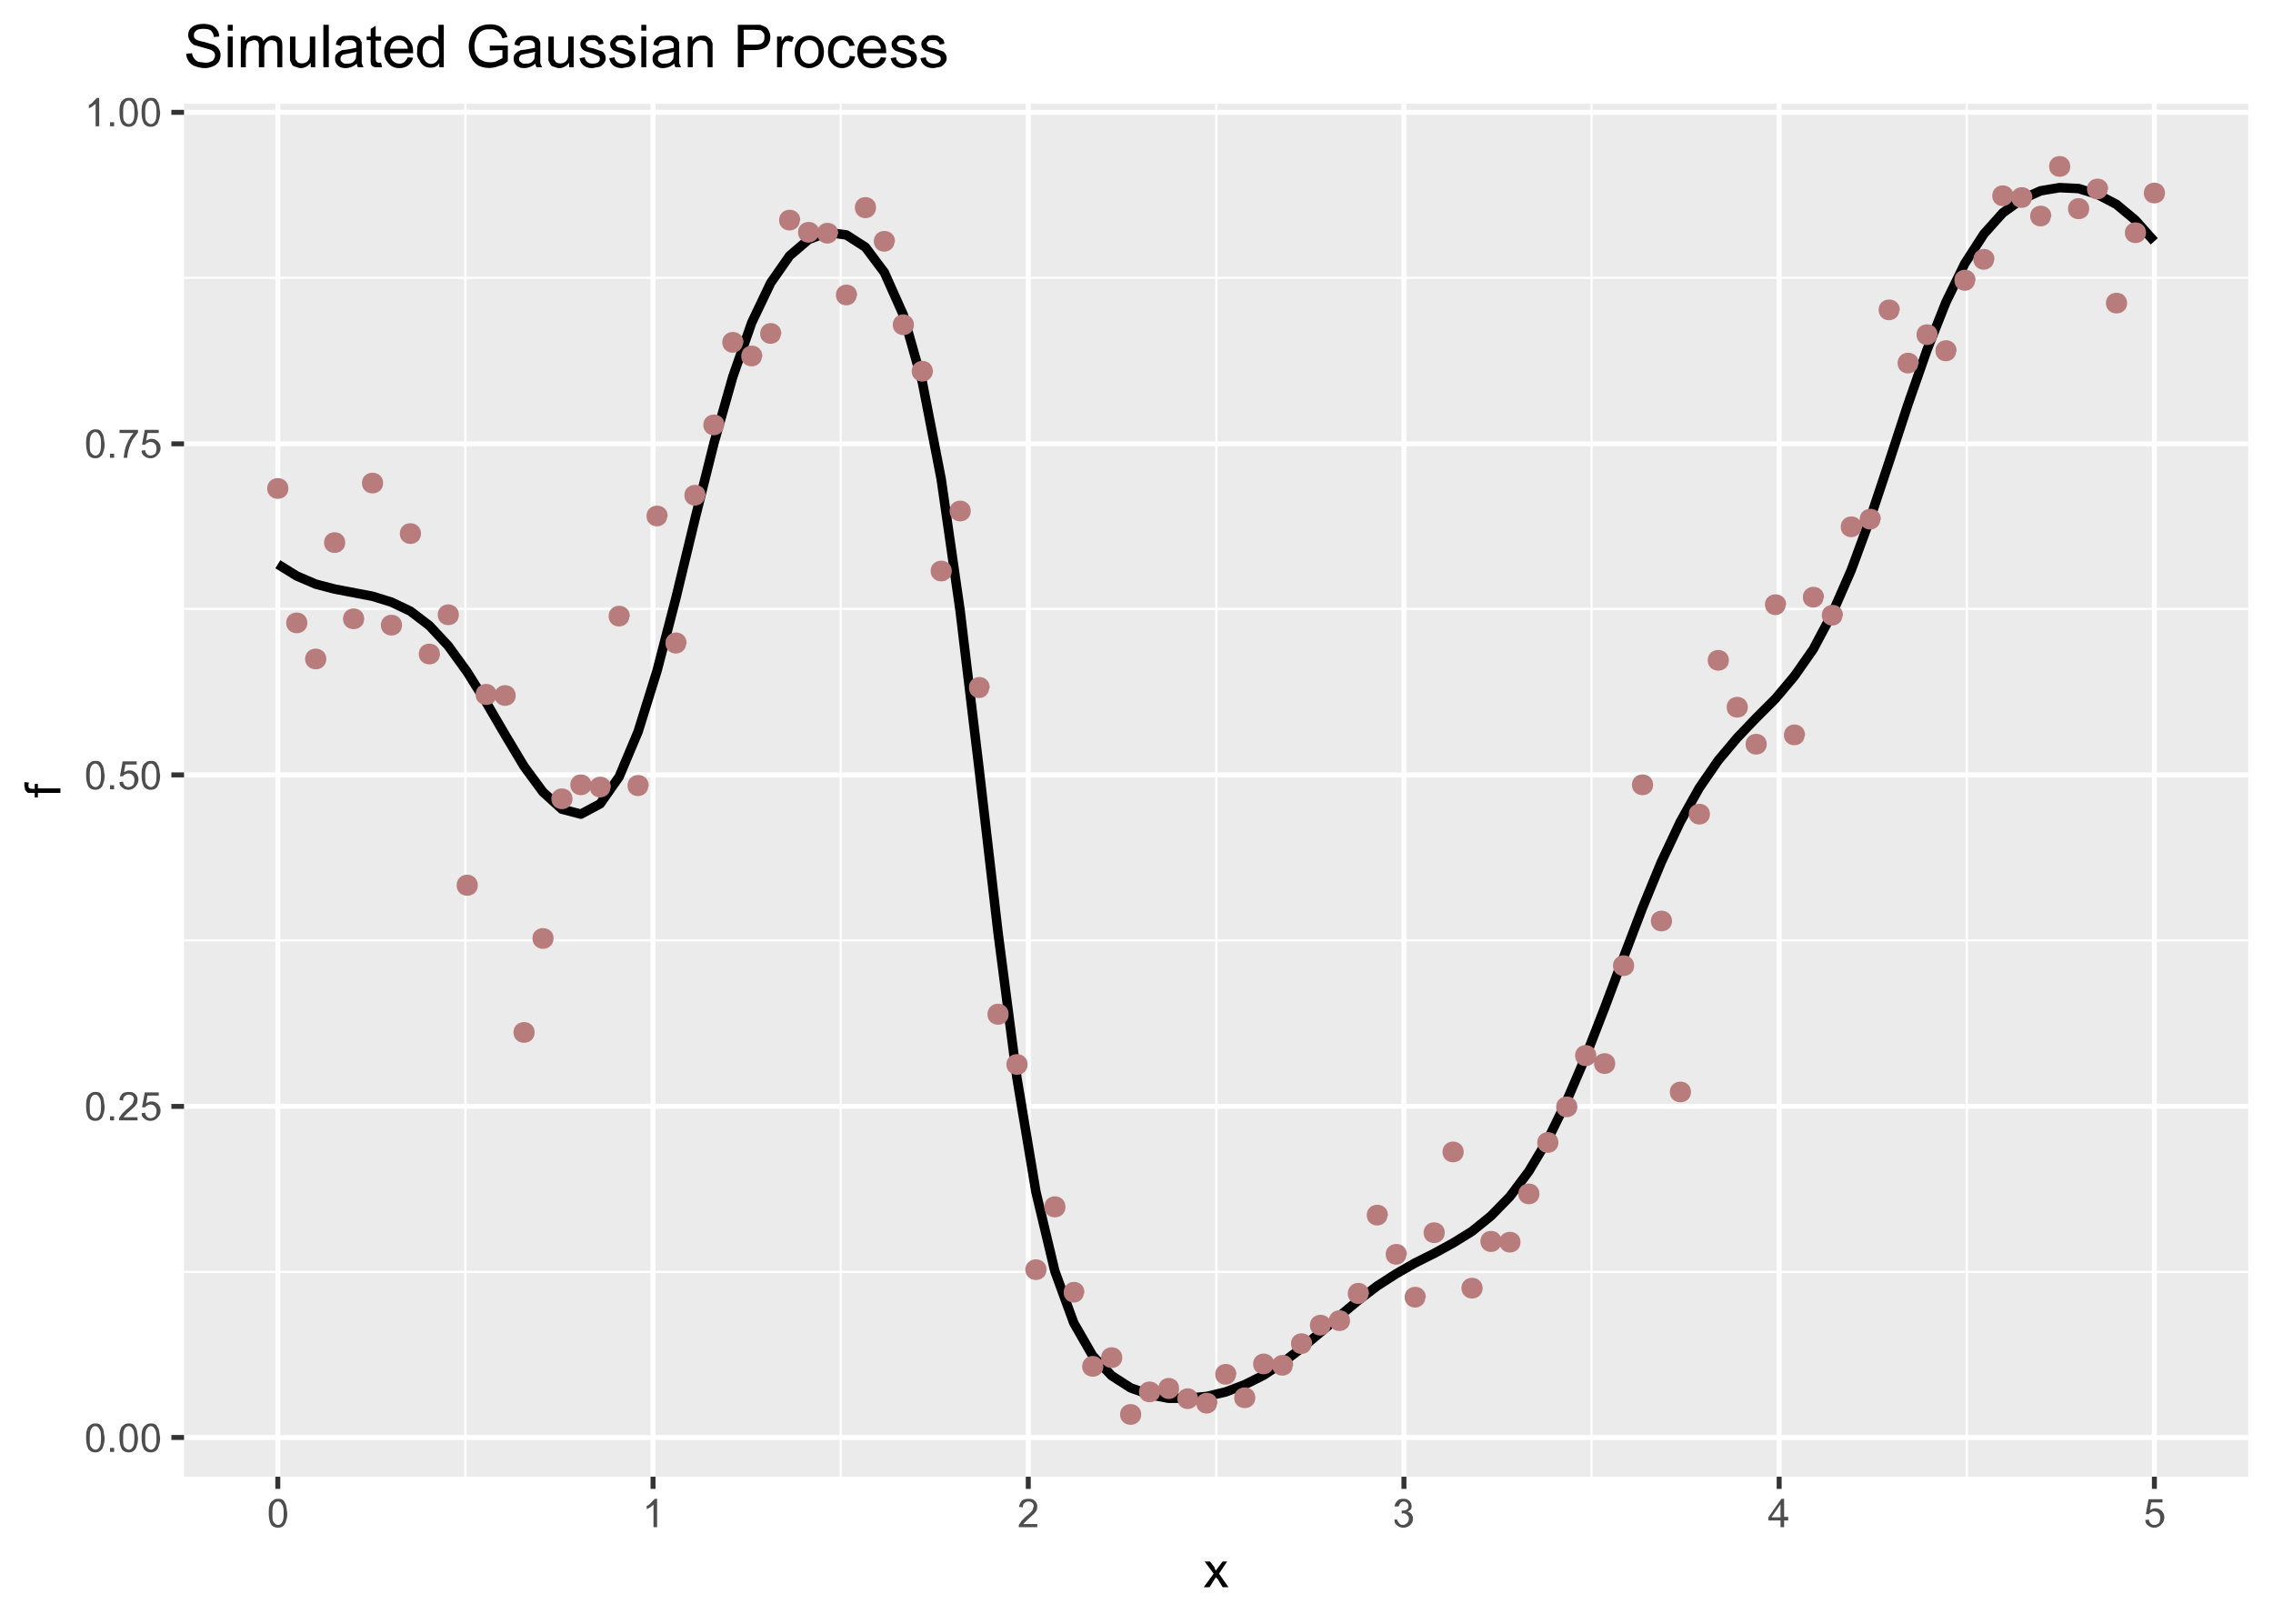<svg xmlns="http://www.w3.org/2000/svg" xmlns:xlink="http://www.w3.org/1999/xlink" viewBox="0 0 504 360"><defs><symbol overflow="visible" id="T"><path d="M.9 0v-6.8h1v1l.7-1 .8-.2c.4 0 .8.1 1.2.4l-.4 1-.9-.2a1 1 0 00-.7.2l-.4.7L2-3.6V0zm0 0"/></symbol><symbol overflow="visible" id="v"><path d="M.4-3.1c0-.7 0-1.3.2-1.8.1-.5.4-.8.7-1 .3-.3.7-.4 1.1-.4.4 0 .7 0 1 .2.2.1.4.3.5.6.2.2.3.5.4 1l.2 1.4c0 .7-.1 1.3-.3 1.8-.1.4-.3.8-.6 1-.3.3-.7.4-1.2.4-.6 0-1-.2-1.4-.6C.6-1.1.4-2 .4-3.1zm.8 0c0 1 0 1.7.3 2 .3.4.6.6 1 .6.3 0 .6-.2.8-.5.3-.4.4-1 .4-2.1 0-1-.1-1.7-.4-2-.2-.4-.5-.6-.9-.6a1 1 0 00-.8.5c-.3.4-.4 1-.4 2zm0 0"/></symbol><symbol overflow="visible" id="x"><path d="M4.4-.7V0H.3v-.5l.6-.9 1-1c.7-.5 1.1-1 1.4-1.3l.3-.9a1 1 0 00-.3-.8c-.2-.2-.5-.3-.9-.3-.3 0-.6.1-.9.4-.2.2-.3.5-.3.9l-.8-.1c0-.6.3-1 .6-1.4.4-.3.9-.4 1.5-.4s1 .1 1.4.5c.3.3.5.7.5 1.2l-.1.8-.5.7L2.6-2A12.5 12.5 0 001.3-.7zm0 0"/></symbol><symbol overflow="visible" id="y"><path d="M.4-1.6l.8-.1c0 .4.2.7.4.9.2.2.5.3.8.3.4 0 .7-.2 1-.4.2-.3.3-.7.3-1.2 0-.4-.1-.8-.4-1-.2-.3-.5-.4-1-.4-.2 0-.4 0-.6.2-.2 0-.4.2-.5.4H.5l.6-3.3h3.1v.7H1.7l-.3 1.7c.4-.2.8-.4 1.2-.4a2 2 0 012 2c0 .6-.2 1.1-.6 1.5a2 2 0 01-1.6.8A2 2 0 011-.4C.6-.7.4-1 .4-1.6zm0 0"/></symbol><symbol overflow="visible" id="z"><path d="M.4-5.5v-.7h4.1v.6L3.3-4A10.1 10.1 0 002.1 0h-.8l.3-1.8a9.3 9.3 0 011.9-3.7zm0 0"/></symbol><symbol overflow="visible" id="A"><path d="M3.3 0h-.8v-5A5 5 0 011-4v-.7c.4-.2.8-.5 1-.8l.8-.8h.5zm0 0"/></symbol><symbol overflow="visible" id="B"><path d="M.4-1.7H1c.1.4.3.7.5.9.2.2.5.3.8.3.3 0 .6-.2.9-.4.2-.3.4-.6.4-1 0-.3-.1-.6-.4-.8-.2-.2-.5-.4-.9-.4L2-3v-.7h.2c.3 0 .6 0 .9-.2.3-.2.4-.4.4-.8a1 1 0 00-.3-.7 1 1 0 00-.7-.3 1 1 0 00-.8.3l-.4.8H.4c.1-.6.4-1 .7-1.3.3-.3.7-.4 1.2-.4.4 0 .7 0 1 .2a1.6 1.6 0 01.9 1.4c0 .3 0 .5-.2.8l-.7.5c.4 0 .7.3.9.5.2.3.3.6.3 1 0 .6-.2 1-.6 1.4-.4.4-1 .6-1.5.6A2 2 0 011-.4C.6-.7.4-1 .4-1.7zm0 0"/></symbol><symbol overflow="visible" id="C"><path d="M2.8 0v-1.5H.1v-.7L3-6.3h.6v4h.9v.8h-.9V0zm0-2.2v-2.9l-2 2.9zm0 0"/></symbol><symbol overflow="visible" id="D"><path d="M0 0l2.2-3-2-2.7h1.2l1 1.3c0 .3.2.5.3.7l.5-.7 1-1.3h1L3.4-3l2.1 3H4.2L3.1-1.8l-.4-.4L1.3 0zm0 0"/></symbol><symbol overflow="visible" id="E"><path d="M0-1h-5V0h-.7V-1h-1.5l-.6-.6-.2-1v-.8l1 .1-.1.6c0 .3 0 .5.2.6.1.1.3.2.7.2h.5V-3h.7v1h5zm0 0"/></symbol><symbol overflow="visible" id="F"><path d="M.6-3l1.2-.1c0 .4.2.8.4 1.1.2.3.5.6 1 .8l1.4.2c.4 0 .9 0 1.2-.2.4-.1.7-.3.8-.6a1.3 1.3 0 000-1.6 2 2 0 00-.8-.5l-1.7-.5-1.8-.5c-.5-.3-.8-.6-1-1a2.3 2.3 0 010-2.5c.3-.4.7-.7 1.2-.9.6-.2 1.1-.3 1.8-.3s1.3.1 1.8.3a2.7 2.7 0 011.7 2.5l-1.2.1c0-.6-.3-1-.6-1.4-.4-.3-1-.4-1.7-.4s-1.3.1-1.6.4c-.4.3-.5.6-.5 1 0 .3 0 .6.3.8.3.3.9.5 2 .7l2 .6c.6.3 1 .6 1.2 1 .3.4.4.8.4 1.3s-.1 1-.4 1.5c-.3.4-.7.8-1.3 1C6 0 5.3.2 4.6.2 3.8.2 3.1 0 2.5-.2A3 3 0 01.5-3zm0 0"/></symbol><symbol overflow="visible" id="G"><path d="M.9-8.1v-1.3H2v1.3zM.9 0v-6.8H2V0zm0 0"/></symbol><symbol overflow="visible" id="H"><path d="M.9 0v-6.8h1v1c.2-.4.5-.7.9-.9C3-6.9 3.5-7 4-7s.9.1 1.2.3c.4.2.6.5.7.9C6.5-6.6 7.2-7 8-7c.7 0 1.2.2 1.6.6.4.3.5 1 .5 1.7V0H9v-4.3l-.1-1a1 1 0 00-.4-.5L7.8-6c-.5 0-1 .2-1.2.5-.3.3-.5.8-.5 1.5v4H4.9v-4.4a2 2 0 00-.2-1.2c-.2-.3-.5-.4-1-.4l-.9.3c-.3.1-.5.4-.6.7L2-3.6V0zm0 0"/></symbol><symbol overflow="visible" id="I"><path d="M5.4 0v-1C4.8-.2 4 .2 3.2.2 2.8.2 2.4 0 2-.1c-.4-.1-.7-.3-.8-.6l-.4-.8V-6.8H2v5l.5.7a1.9 1.9 0 001.9 0c.3-.2.5-.4.6-.7.2-.3.2-.8.2-1.4v-3.6h1.2V0zm0 0"/></symbol><symbol overflow="visible" id="J"><path d="M.8 0v-9.4H2V0zm0 0"/></symbol><symbol overflow="visible" id="K"><path d="M5.3-.8a3.7 3.7 0 01-2.5 1C2.1.2 1.5 0 1.1-.4.7-.8.5-1.2.5-1.8c0-.3 0-.6.2-1l.6-.6.8-.4 1-.1 2.1-.4v-.3c0-.5 0-.8-.3-1C4.6-6 4.2-6 3.6-6c-.5 0-1 0-1.2.3-.3.1-.5.5-.6 1L.7-5c0-.5.2-.9.5-1.2.2-.3.6-.5 1-.7L3.8-7c.5 0 1 0 1.4.2l.8.5.4.8v4.6l.4.9H5.6c-.2-.2-.2-.5-.3-.8zm0-2.6l-2 .4-1 .2a1 1 0 00-.6 1c0 .3.1.5.4.7.2.2.5.4 1 .3.4 0 .8 0 1.2-.2.3-.2.6-.5.8-.9L5.2-3zm0 0"/></symbol><symbol overflow="visible" id="L"><path d="M3.4-1l.2 1h-.9a2 2 0 01-1-.1 1 1 0 01-.5-.5A4 4 0 011.1-2v-4H.2v-.8h.9v-1.7l1.1-.7v2.4h1.2v.9H2.2v4l.1.6.2.2.4.1h.5zm0 0"/></symbol><symbol overflow="visible" id="M"><path d="M5.6-2.2l1.2.1A3 3 0 015.7-.4c-.5.4-1.2.6-2 .6-1 0-1.8-.4-2.3-1-.6-.6-1-1.4-1-2.6 0-1.1.4-2 1-2.6a3 3 0 012.3-1c.9 0 1.6.3 2.2 1 .6.6.9 1.4.9 2.6v.3H1.7c0 .7.2 1.3.6 1.7.4.4.9.6 1.5.6.4 0 .7-.1 1-.3.3-.3.6-.6.8-1.1zM1.7-4.1h3.9c0-.6-.2-1-.5-1.3-.3-.4-.8-.6-1.4-.6-.5 0-1 .1-1.4.5-.3.3-.5.8-.6 1.4zm0 0"/></symbol><symbol overflow="visible" id="N"><path d="M5.3 0v-.9c-.4.7-1 1-1.9 1-.5 0-1-.1-1.5-.4a3 3 0 01-1-1.3C.5-2 .3-2.7.4-3.4c0-.7 0-1.3.3-1.9a2.7 2.7 0 013.6-1.4c.4.1.6.4.8.6v-3.3h1.2V0zM1.6-3.4c0 .9.2 1.5.6 2a1.6 1.6 0 002.6 0c.4-.4.5-1 .5-2 0-.9-.2-1.5-.5-2C4.4-5.8 4-6 3.5-6c-.6 0-1 .2-1.3.6-.4.4-.6 1-.6 2zm0 0"/></symbol><symbol overflow="visible" id="P"><path d="M5.4-3.7v-1.1h4v3.5c-.6.5-1.2.9-1.9 1A5.7 5.7 0 013-.3a4 4 0 01-1.7-1.8 5.9 5.9 0 010-5c.4-.9 1-1.4 1.6-1.8.8-.4 1.6-.6 2.5-.6a5 5 0 011.9.3c.5.2 1 .6 1.3 1 .3.3.5.9.7 1.5l-1.1.3c-.2-.5-.3-.9-.6-1.1-.2-.3-.5-.5-.9-.7-.4-.2-.8-.2-1.3-.2s-1 0-1.4.2c-.5.2-.8.4-1 .7-.3.3-.5.6-.6 1A5 5 0 002-4.9c0 .9.1 1.6.4 2.2.3.5.7 1 1.3 1.2.5.3 1.1.4 1.8.4.5 0 1 0 1.5-.3l1.2-.6v-1.8zm0 0"/></symbol><symbol overflow="visible" id="Q"><path d="M.4-2l1.2-.2c0 .4.2.8.5 1 .3.3.7.4 1.2.4.6 0 1-.1 1.2-.3.3-.2.4-.5.4-.8 0-.2-.1-.5-.3-.6L3.4-3l-1.8-.6A1.7 1.7 0 01.6-5c0-.3 0-.6.2-.9l.6-.6L2-7l1-.1c.6 0 1 0 1.4.2l1 .7c.1.2.3.6.3 1l-1.1.2c0-.4-.2-.6-.5-.8C4-6 3.8-6 3.3-6s-1 0-1.1.2c-.3.2-.4.4-.4.6 0 .2 0 .3.2.4 0 .2.2.3.4.4l1 .2 1.7.6c.4.1.6.3.8.6.2.3.3.6.3 1s-.1.7-.3 1c-.3.4-.6.7-1 .9L3.3.2c-.9 0-1.5-.2-2-.6C.8-.8.5-1.4.4-2zm0 0"/></symbol><symbol overflow="visible" id="R"><path d="M.9 0v-6.8h1v1C2.4-6.7 3.1-7 4.1-7c.4 0 .8 0 1.1.2l.8.6.4.9V0H5.3v-4.2c0-.4 0-.8-.2-1 0-.3-.2-.4-.4-.6L3.8-6a2 2 0 00-1.2.5c-.4.3-.6.9-.6 1.8V0zm0 0"/></symbol><symbol overflow="visible" id="S"><path d="M1 0v-9.4h5l1.2.5c.3.2.5.5.7.9.2.4.3.8.3 1.3a3 3 0 01-.7 2c-.6.6-1.5.9-2.8.9H2.3V0zm1.3-5h2.4c.8 0 1.4-.1 1.7-.4.4-.3.5-.7.5-1.3 0-.4 0-.7-.3-1-.2-.3-.4-.5-.7-.5l-1.2-.1H2.3zm0 0"/></symbol><symbol overflow="visible" id="w"><path d="M.8 0v-.9h.9V0zm0 0"/></symbol><symbol overflow="visible" id="U"><path d="M.4-3.4c0-1.3.4-2.2 1.1-2.8.6-.5 1.3-.8 2.1-.8 1 0 1.8.3 2.4 1 .6.5.8 1.4.9 2.5 0 .9-.2 1.6-.4 2-.3.6-.7 1-1.2 1.2-.5.3-1 .5-1.7.5a3 3 0 01-2.3-1C.7-1.4.4-2.3.4-3.4zm1.2 0c0 .9.2 1.5.6 2 .4.4.9.6 1.4.6.6 0 1.1-.2 1.5-.7.4-.4.6-1 .6-2 0-.8-.2-1.4-.6-1.9-.4-.4-.9-.6-1.5-.6-.5 0-1 .2-1.4.6-.4.5-.6 1.1-.6 2zm0 0"/></symbol><symbol overflow="visible" id="V"><path d="M5.3-2.5l1.2.1a3 3 0 01-1 1.9C5-.1 4.4.2 3.6.2a3 3 0 01-2.2-1C.8-1.4.5-2.3.5-3.4c0-.7.1-1.4.4-2 .2-.5.6-.9 1.1-1.2.5-.3 1-.4 1.6-.4.8 0 1.4.2 1.9.6.4.3.7.9.9 1.6l-1.2.1a2 2 0 00-.5-1c-.3-.2-.6-.3-1-.3-.6 0-1 .2-1.4.6-.4.4-.6 1-.6 2 0 .9.2 1.6.5 2 .4.4.8.6 1.4.6.5 0 .9-.1 1.2-.4.3-.3.5-.7.5-1.3zm0 0"/></symbol><clipPath id="k"><path d="M40.8 318h458.7v2H40.8zm0 0"/></clipPath><clipPath id="a"><path d="M40.8 23H499v305H40.8zm0 0"/></clipPath><clipPath id="c"><path d="M40.8 208H499v1H40.8zm0 0"/></clipPath><clipPath id="d"><path d="M40.8 134H499v2H40.8zm0 0"/></clipPath><clipPath id="e"><path d="M40.8 61H499v1H40.8zm0 0"/></clipPath><clipPath id="f"><path d="M102 23h2v305h-2zm0 0"/></clipPath><clipPath id="g"><path d="M186 23h1v305h-1zm0 0"/></clipPath><clipPath id="h"><path d="M269 23h1v305h-1zm0 0"/></clipPath><clipPath id="i"><path d="M352 23h2v305h-2zm0 0"/></clipPath><clipPath id="j"><path d="M435 23h2v305h-2zm0 0"/></clipPath><clipPath id="b"><path d="M40.8 281H499v2H40.8zm0 0"/></clipPath><clipPath id="l"><path d="M40.8 244h458.7v2H40.8zm0 0"/></clipPath><clipPath id="m"><path d="M40.8 171h458.7v2H40.8zm0 0"/></clipPath><clipPath id="n"><path d="M40.8 97h458.7v2H40.8zm0 0"/></clipPath><clipPath id="o"><path d="M40.8 24h458.7v2H40.8zm0 0"/></clipPath><clipPath id="p"><path d="M61 23h2v305h-2zm0 0"/></clipPath><clipPath id="q"><path d="M144 23h2v305h-2zm0 0"/></clipPath><clipPath id="r"><path d="M227 23h2v305h-2zm0 0"/></clipPath><clipPath id="s"><path d="M310 23h2v305h-2zm0 0"/></clipPath><clipPath id="t"><path d="M393 23h3v305h-3zm0 0"/></clipPath><clipPath id="u"><path d="M477 23h2v305h-2zm0 0"/></clipPath></defs><path fill="#fff" d="M0 0h504v360H0z"/><path fill="#fff" d="M0 0h504v360H0z"/><path d="M0 360h504V0H0zm0 0" fill="none" stroke-width="1.1" stroke-linecap="round" stroke-linejoin="round" stroke="#fff" stroke-miterlimit="10"/><g clip-path="url(#a)"><path d="M40.8 327.4h457.7V23H40.8zm0 0" fill="#ebebeb"/></g><g clip-path="url(#b)"><path d="M40.8 282h457.7" fill="none" stroke-width=".5" stroke-linejoin="round" stroke="#fff" stroke-miterlimit="10"/></g><g clip-path="url(#c)"><path d="M40.8 208.5h457.7" fill="none" stroke-width=".5" stroke-linejoin="round" stroke="#fff" stroke-miterlimit="10"/></g><g clip-path="url(#d)"><path d="M40.8 135h457.7" fill="none" stroke-width=".5" stroke-linejoin="round" stroke="#fff" stroke-miterlimit="10"/></g><g clip-path="url(#e)"><path d="M40.8 61.6h457.7" fill="none" stroke-width=".5" stroke-linejoin="round" stroke="#fff" stroke-miterlimit="10"/></g><g clip-path="url(#f)"><path d="M103.2 327.4V23" fill="none" stroke-width=".5" stroke-linejoin="round" stroke="#fff" stroke-miterlimit="10"/></g><g clip-path="url(#g)"><path d="M186.4 327.4V23" fill="none" stroke-width=".5" stroke-linejoin="round" stroke="#fff" stroke-miterlimit="10"/></g><g clip-path="url(#h)"><path d="M269.7 327.4V23" fill="none" stroke-width=".5" stroke-linejoin="round" stroke="#fff" stroke-miterlimit="10"/></g><g clip-path="url(#i)"><path d="M352.9 327.4V23" fill="none" stroke-width=".5" stroke-linejoin="round" stroke="#fff" stroke-miterlimit="10"/></g><g clip-path="url(#j)"><path d="M436.1 327.4V23" fill="none" stroke-width=".5" stroke-linejoin="round" stroke="#fff" stroke-miterlimit="10"/></g><g clip-path="url(#k)"><path d="M40.8 318.7h457.7" fill="none" stroke-width="1.1" stroke-linejoin="round" stroke="#fff" stroke-miterlimit="10"/></g><g clip-path="url(#l)"><path d="M40.8 245.3h457.7" fill="none" stroke-width="1.1" stroke-linejoin="round" stroke="#fff" stroke-miterlimit="10"/></g><g clip-path="url(#m)"><path d="M40.8 171.8h457.7" fill="none" stroke-width="1.1" stroke-linejoin="round" stroke="#fff" stroke-miterlimit="10"/></g><g clip-path="url(#n)"><path d="M40.8 98.4h457.7" fill="none" stroke-width="1.1" stroke-linejoin="round" stroke="#fff" stroke-miterlimit="10"/></g><g clip-path="url(#o)"><path d="M40.8 24.9h457.7" fill="none" stroke-width="1.1" stroke-linejoin="round" stroke="#fff" stroke-miterlimit="10"/></g><g clip-path="url(#p)"><path d="M61.6 327.4V23" fill="none" stroke-width="1.1" stroke-linejoin="round" stroke="#fff" stroke-miterlimit="10"/></g><g clip-path="url(#q)"><path d="M144.8 327.4V23" fill="none" stroke-width="1.1" stroke-linejoin="round" stroke="#fff" stroke-miterlimit="10"/></g><g clip-path="url(#r)"><path d="M228 327.4V23" fill="none" stroke-width="1.1" stroke-linejoin="round" stroke="#fff" stroke-miterlimit="10"/></g><g clip-path="url(#s)"><path d="M311.3 327.4V23" fill="none" stroke-width="1.1" stroke-linejoin="round" stroke="#fff" stroke-miterlimit="10"/></g><g clip-path="url(#t)"><path d="M394.5 327.4V23" fill="none" stroke-width="1.1" stroke-linejoin="round" stroke="#fff" stroke-miterlimit="10"/></g><g clip-path="url(#u)"><path d="M477.7 327.4V23" fill="none" stroke-width="1.1" stroke-linejoin="round" stroke="#fff" stroke-miterlimit="10"/></g><path d="M61.6 125.1l4.2 2.6 4.2 1.8 4.2 1.1 4.2.8 4.2.8 4.2 1.3 4.2 2 4.2 3.2 4.2 4.5 4.2 5.8 4.2 6.7 4.2 7.2 4.2 7 4.2 5.7 4.2 3.8 4.2 1.1 4.3-2.3 4.2-6 4.2-10 4.2-13.5 4.2-16.2 4.2-17.4 4.2-16.8 4.2-14.8 4.2-12 4.2-8.8 4.2-6 4.2-3.6 4.2-1.6 4.2.6 4.2 2.7 4.2 5.6 4.2 9.4 4.2 14.8 4.2 21.6 4.2 29.2 4.2 35 4.2 36.3 4.2 32.3 4.2 25.2 4.2 17.6 4.2 11.5 4.2 7.3 4.2 4.4 4.2 2.7 4.2 1.5 4.2.8h4.3l4.2-.4 4.2-1 4.2-1.6 4.2-2.1 4.2-2.8 4.2-3.2 4.2-3.5 4.2-3.6 4.2-3.5 4.2-3.2 4.2-2.7 4.2-2.4 4.2-2.1 4.2-2.3 4.2-2.6 4.2-3.4 4.2-4.3 4.2-5.6 4.2-7 4.2-8.6 4.2-9.8 4.2-10.8 4.2-11.2 4.2-11 4.2-10.2 4.2-8.9 4.2-7.5 4.2-6.1 4.2-5 4.2-4.4 4.3-4.3 4.2-5 4.2-6 4.2-7.9 4.2-9.6 4.2-11.4 4.2-12.6 4.2-12.8 4.2-12 4.2-10.6 4.2-8.6 4.2-6.5 4.2-4.7 4.2-3 4.2-1.9 4.2-.7 4.2.2 4.2 1.3 4.2 2.2 4.2 3.5 4.2 4.7" fill="none" stroke-width="2.1" stroke-linejoin="round" stroke="#000" stroke-miterlimit="10"/><path d="M63.6 108.3c0 2.6-4 2.6-4 0s4-2.6 4 0M67.8 138.1c0 2.6-4 2.6-4 0s4-2.6 4 0M72 146.1c0 2.6-4 2.6-4 0s4-2.6 4 0M76.2 120.3c0 2.6-4 2.6-4 0s4-2.6 4 0M80.4 137.2c0 2.6-4 2.6-4 0s4-2.6 4 0M84.6 107.1c0 2.6-4 2.6-4 0s4-2.6 4 0M88.8 138.6c0 2.6-4 2.6-4 0s4-2.6 4 0M93 118.3c0 2.6-4 2.6-4 0s4-2.6 4 0M97.2 145c0 2.6-4 2.6-4 0s4-2.6 4 0M101.4 136.3c0 2.6-4 2.6-4 0s4-2.6 4 0M105.6 196.3c0 2.6-4 2.6-4 0 0-2.7 4-2.7 4 0M109.8 154c0 2.6-4 2.6-4 0 0-2.7 4-2.7 4 0M114 154.2c0 2.6-4 2.6-4 0s4-2.6 4 0M118.2 228.9c0 2.6-4 2.6-4 0s4-2.6 4 0M122.4 208c0 2.7-4 2.7-4 0 0-2.5 4-2.5 4 0M126.6 177.1c0 2.6-4 2.6-4 0s4-2.6 4 0M130.8 174c0 2.6-4 2.6-4 0s4-2.6 4 0M135 174.5c0 2.6-3.9 2.6-3.9 0s4-2.6 4 0M139.2 136.6c0 2.6-3.9 2.6-3.9 0s4-2.6 4 0M143.4 174.2c0 2.6-3.9 2.6-3.9 0 0-2.7 4-2.7 4 0M147.6 114.4c0 2.6-3.9 2.6-3.9 0s4-2.6 4 0M151.8 142.6c0 2.6-3.9 2.6-3.9 0 0-2.7 4-2.7 4 0M156 109.8c0 2.6-3.9 2.6-3.9 0s4-2.6 4 0M160.2 94.2c0 2.6-3.9 2.6-3.9 0s4-2.6 4 0M164.4 75.9c0 2.6-3.9 2.6-3.9 0s4-2.6 4 0M168.6 79c0 2.5-3.9 2.5-3.9 0 0-2.7 4-2.7 4 0M172.8 74c0 2.5-3.9 2.5-3.9 0 0-2.7 4-2.7 4 0M177 48.8c0 2.6-3.9 2.6-3.9 0s4-2.6 4 0M181.2 51.5c0 2.6-3.9 2.6-3.9 0s4-2.6 4 0M185.4 51.7c0 2.6-3.9 2.6-3.9 0s4-2.6 4 0M189.6 65.4c0 2.6-3.9 2.6-3.9 0s4-2.6 4 0M193.9 46c0 2.7-4 2.7-4 0 0-2.6 4-2.6 4 0M198 53.5c0 2.6-3.9 2.6-3.9 0s4-2.6 4 0M202.3 72c0 2.6-4 2.6-4 0s4-2.6 4 0M206.5 82.3c0 2.6-4 2.6-4 0s4-2.6 4 0M210.7 126.6c0 2.6-4 2.6-4 0s4-2.6 4 0M214.9 113.3c0 2.6-4 2.6-4 0s4-2.6 4 0M219 152.4c0 2.7-3.8 2.7-3.8 0 0-2.6 3.9-2.6 3.9 0M223.3 224.9c0 2.6-4 2.6-4 0 0-2.7 4-2.7 4 0M227.5 236c0 2.6-4 2.6-4 0s4-2.6 4 0M231.7 281.5c0 2.6-4 2.6-4 0s4-2.6 4 0M235.9 267.6c0 2.6-4 2.6-4 0 0-2.7 4-2.7 4 0M240 286.5c0 2.6-3.8 2.6-3.8 0s3.9-2.6 3.9 0M244.3 303c0 2.5-4 2.5-4 0 0-2.7 4-2.7 4 0M248.5 301c0 2.6-4 2.6-4 0s4-2.6 4 0M252.7 313.6c0 2.6-4 2.6-4 0s4-2.6 4 0M256.9 308.6c0 2.6-4 2.6-4 0s4-2.6 4 0M261.1 307.8c0 2.7-3.9 2.7-3.9 0 0-2.6 3.9-2.6 3.9 0M265.3 310.1c0 2.6-3.9 2.6-3.9 0s3.9-2.6 3.9 0M269.5 311.1c0 2.6-3.9 2.6-3.9 0s4-2.6 4 0M273.7 304.7c0 2.6-3.9 2.6-3.9 0s4-2.6 4 0M278 309.9c0 2.6-4 2.6-4 0s4-2.6 4 0M282.1 302.4c0 2.6-3.9 2.6-3.9 0s4-2.6 4 0M286.3 302.7c0 2.6-3.9 2.6-3.9 0s4-2.6 4 0M290.5 297.9c0 2.6-3.9 2.6-3.9 0s4-2.6 4 0M294.7 293.8c0 2.6-3.9 2.6-3.9 0s4-2.6 4 0M299 292.8c0 2.6-4 2.6-4 0s4-2.6 4 0M303.1 286.8c0 2.6-3.9 2.6-3.9 0 0-2.7 4-2.7 4 0M307.3 269.4c0 2.6-3.9 2.6-3.9 0s4-2.6 4 0M311.5 278.1c0 2.6-3.9 2.6-3.9 0s4-2.6 4 0M315.7 287.6c0 2.6-3.9 2.6-3.9 0s4-2.6 4 0M320 273.3c0 2.6-4 2.6-4 0s4-2.6 4 0M324.2 255.4c0 2.6-4 2.6-4 0s4-2.6 4 0M328.4 285.6c0 2.6-4 2.6-4 0s4-2.6 4 0M332.6 275.2c0 2.7-4 2.7-4 0 0-2.6 4-2.6 4 0M336.8 275.4c0 2.6-4 2.6-4 0s4-2.6 4 0M341 264.7c0 2.6-4 2.6-4 0s4-2.6 4 0M345.2 253.3c0 2.6-4 2.6-4 0s4-2.6 4 0M349.4 245.4c0 2.6-4 2.6-4 0s4-2.6 4 0M353.6 234c0 2.7-4 2.7-4 0 0-2.6 4-2.6 4 0M357.8 235.8c0 2.6-4 2.6-4 0s4-2.6 4 0M362 214.1c0 2.6-4 2.6-4 0s4-2.6 4 0M366.2 174c0 2.6-4 2.6-4 0s4-2.6 4 0M370.4 204.2c0 2.6-4 2.6-4 0s4-2.6 4 0M374.6 242.1c0 2.6-4 2.6-4 0s4-2.6 4 0M378.8 180.5c0 2.6-4 2.6-4 0s4-2.6 4 0M383 146.4c0 2.6-4 2.6-4 0s4-2.6 4 0M387.2 156.8c0 2.6-4 2.6-4 0s4-2.6 4 0M391.4 165c0 2.6-4 2.6-4 0s4-2.6 4 0M395.6 134c0 2.7-3.9 2.7-3.9 0 0-2.5 4-2.5 4 0M399.8 163c0 2.5-3.9 2.5-3.9 0 0-2.7 4-2.7 4 0M404 132.4c0 2.6-3.9 2.6-3.9 0s4-2.6 4 0M408.2 136.4c0 2.6-3.9 2.6-3.9 0s4-2.6 4 0M412.4 116.8c0 2.6-3.9 2.6-3.9 0s4-2.6 4 0M416.6 115.1c0 2.6-3.9 2.6-3.9 0s4-2.6 4 0M420.8 68.7c0 2.6-3.9 2.6-3.9 0s4-2.6 4 0M425 80.5c0 2.6-3.9 2.6-3.9 0s4-2.6 4 0M429.2 74.2c0 2.6-3.9 2.6-3.9 0s4-2.6 4 0M433.4 77.8c0 2.6-3.9 2.6-3.9 0 0-2.7 4-2.7 4 0M437.6 62.1c0 2.7-3.9 2.7-3.9 0 0-2.6 4-2.6 4 0M441.8 57.5c0 2.6-3.9 2.6-3.9 0s4-2.6 4 0M446 43.4c0 2.6-3.9 2.6-3.9 0s4-2.6 4 0M450.2 43.8c0 2.6-3.9 2.6-3.9 0s4-2.6 4 0M454.4 47.9c0 2.6-3.9 2.6-3.9 0s4-2.6 4 0M458.7 36.9c0 2.6-4 2.6-4 0s4-2.6 4 0M462.9 46.3c0 2.6-4 2.6-4 0 0-2.7 4-2.7 4 0M467 41.9c0 2.6-3.9 2.6-3.9 0s4-2.6 4 0M471.3 67.2c0 2.6-4 2.6-4 0s4-2.6 4 0M475.5 51.6c0 2.6-4 2.6-4 0s4-2.6 4 0M479.7 42.8c0 2.6-4 2.6-4 0s4-2.6 4 0" fill="#b97c7c" stroke-width=".7" stroke-linecap="round" stroke-linejoin="round" stroke="#b97c7c" stroke-miterlimit="10"/><g fill="#4d4d4d"><use xlink:href="#v" x="18.7" y="321.9"/><use xlink:href="#w" x="23.6" y="321.9"/><use xlink:href="#v" x="26.1" y="321.9"/><use xlink:href="#v" x="31" y="321.9"/></g><g fill="#4d4d4d"><use xlink:href="#v" x="18.7" y="248.4"/><use xlink:href="#w" x="23.6" y="248.4"/><use xlink:href="#x" x="26.1" y="248.4"/><use xlink:href="#y" x="31" y="248.4"/></g><g fill="#4d4d4d"><use xlink:href="#v" x="18.7" y="175"/><use xlink:href="#w" x="23.6" y="175"/><use xlink:href="#y" x="26.1" y="175"/><use xlink:href="#v" x="31" y="175"/></g><g fill="#4d4d4d"><use xlink:href="#v" x="18.7" y="101.5"/><use xlink:href="#w" x="23.6" y="101.5"/><use xlink:href="#z" x="26.1" y="101.5"/><use xlink:href="#y" x="31" y="101.5"/></g><g fill="#4d4d4d"><use xlink:href="#A" x="18.7" y="28"/><use xlink:href="#w" x="23.6" y="28"/><use xlink:href="#v" x="26.1" y="28"/><use xlink:href="#v" x="31" y="28"/></g><path d="M38 318.7h2.8M38 245.3h2.8M38 171.8h2.8M38 98.4h2.8M38 24.9h2.8M61.6 330.1v-2.7M144.8 330.1v-2.7M228 330.1v-2.7M311.3 330.1v-2.7M394.5 330.1v-2.7M477.7 330.1v-2.7" fill="none" stroke-width="1.1" stroke-linejoin="round" stroke="#333" stroke-miterlimit="10"/><use xlink:href="#v" x="59.2" y="338.6" fill="#4d4d4d"/><use xlink:href="#A" x="142.4" y="338.6" fill="#4d4d4d"/><use xlink:href="#x" x="225.6" y="338.6" fill="#4d4d4d"/><use xlink:href="#B" x="308.8" y="338.6" fill="#4d4d4d"/><use xlink:href="#C" x="392" y="338.6" fill="#4d4d4d"/><use xlink:href="#y" x="475.3" y="338.6" fill="#4d4d4d"/><use xlink:href="#D" x="266.9" y="351.9"/><use xlink:href="#E" x="13.4" y="176.8"/><use xlink:href="#F" x="40.8" y="14.9"/><use xlink:href="#G" x="49.6" y="14.9"/><use xlink:href="#H" x="52.5" y="14.9"/><use xlink:href="#I" x="63.5" y="14.9"/><use xlink:href="#J" x="70.9" y="14.9"/><use xlink:href="#K" x="73.8" y="14.9"/><use xlink:href="#L" x="81.1" y="14.9"/><use xlink:href="#M" x="84.8" y="14.9"/><use xlink:href="#N" x="92.1" y="14.9"/><use xlink:href="#O" x="99.5" y="14.9"/><use xlink:href="#P" x="103.2" y="14.9"/><use xlink:href="#K" x="113.4" y="14.9"/><use xlink:href="#I" x="120.8" y="14.9"/><use xlink:href="#Q" x="128.1" y="14.9"/><use xlink:href="#Q" x="134.7" y="14.9"/><use xlink:href="#G" x="141.3" y="14.9"/><use xlink:href="#K" x="144.2" y="14.9"/><use xlink:href="#R" x="151.6" y="14.9"/><use xlink:href="#O" x="158.9" y="14.9"/><use xlink:href="#S" x="162.6" y="14.9"/><use xlink:href="#T" x="171.4" y="14.9"/><use xlink:href="#U" x="175.8" y="14.9"/><use xlink:href="#V" x="183.1" y="14.9"/><use xlink:href="#M" x="189.7" y="14.9"/><use xlink:href="#Q" x="197.1" y="14.9"/><use xlink:href="#Q" x="203.7" y="14.9"/></svg>